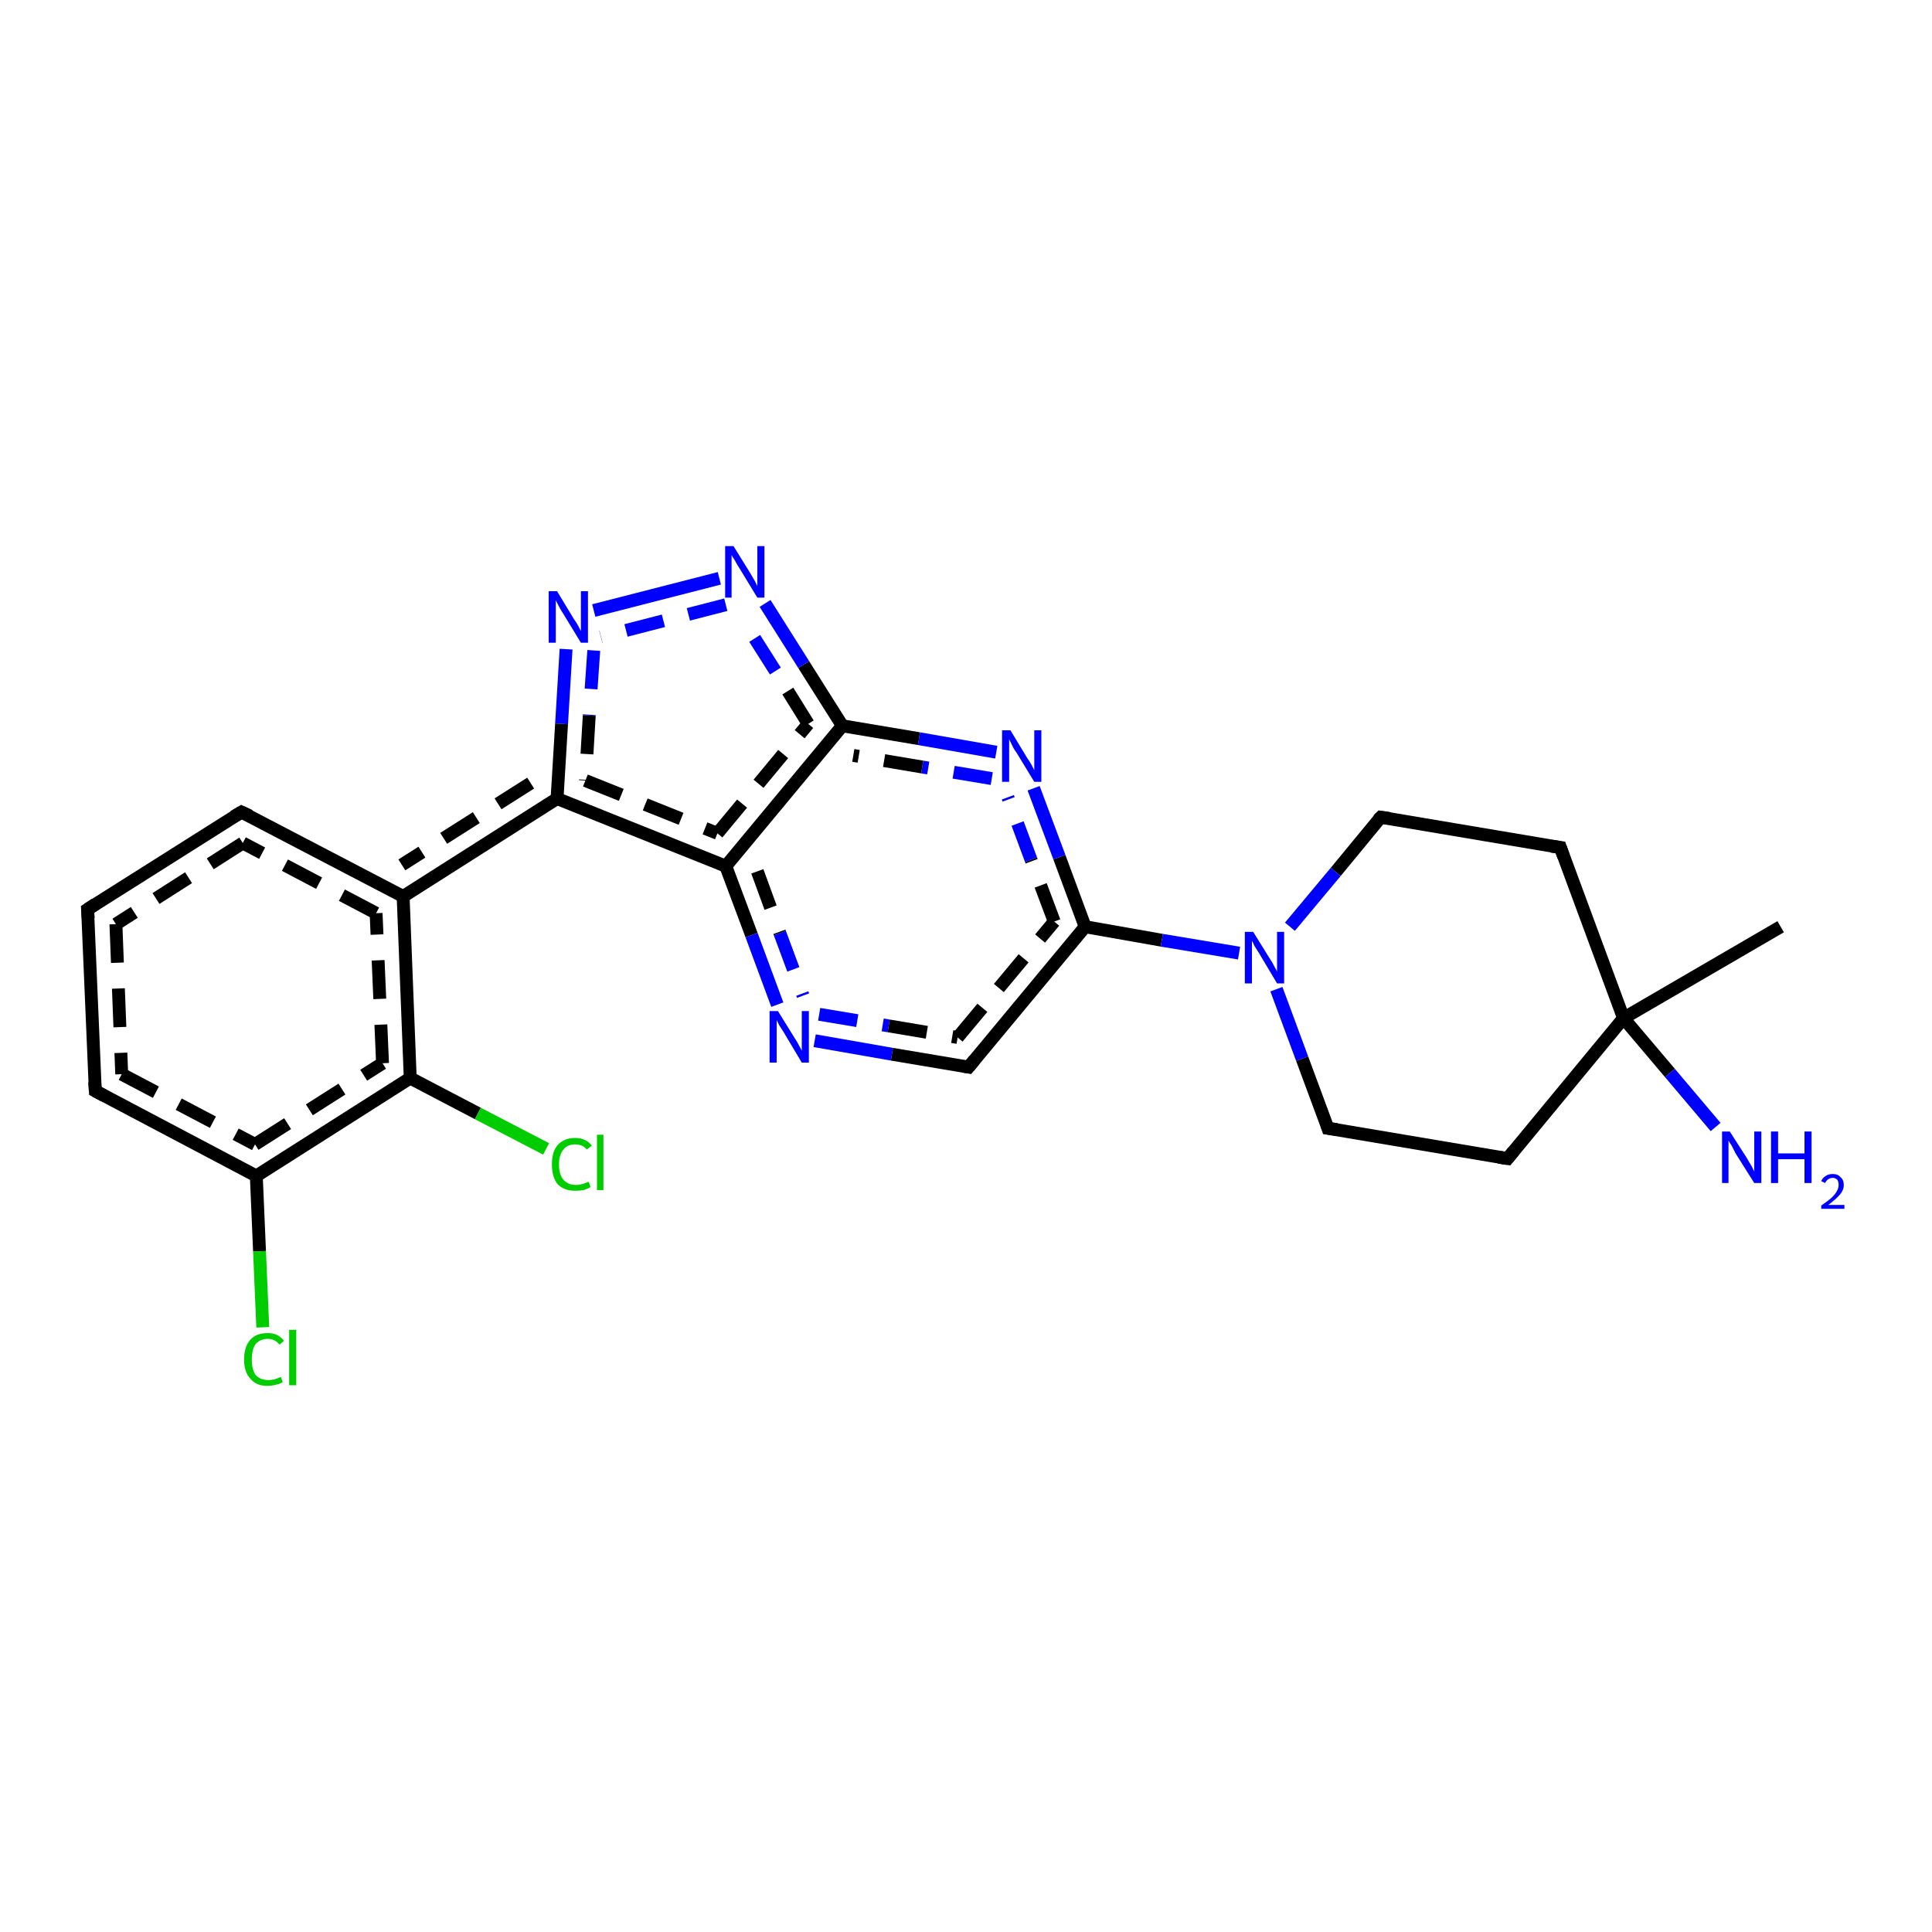 <?xml version='1.0' encoding='iso-8859-1'?>
<svg version='1.1' baseProfile='full'
              xmlns='http://www.w3.org/2000/svg'
                      xmlns:rdkit='http://www.rdkit.org/xml'
                      xmlns:xlink='http://www.w3.org/1999/xlink'
                  xml:space='preserve'
width='300px' height='300px' viewBox='0 0 300 300'>
<!-- END OF HEADER -->
<rect style='opacity:1.0;fill:#FFFFFF;stroke:none' width='300.0' height='300.0' x='0.0' y='0.0'> </rect>
<path class='bond-0 atom-0 atom-1' d='M 130.8,112.7 L 124.8,103.2' style='fill:none;fill-rule:evenodd;stroke:#000000;stroke-width:2.0px;stroke-linecap:butt;stroke-linejoin:miter;stroke-opacity:1' />
<path class='bond-0 atom-0 atom-1' d='M 124.8,103.2 L 118.8,93.7' style='fill:none;fill-rule:evenodd;stroke:#0000FF;stroke-width:2.0px;stroke-linecap:butt;stroke-linejoin:miter;stroke-opacity:1' />
<path class='bond-0 atom-0 atom-1' d='M 125.5,112.4 L 120.4,104.2' style='fill:none;fill-rule:evenodd;stroke:#000000;stroke-width:2.0px;stroke-linecap:butt;stroke-linejoin:miter;stroke-opacity:1;stroke-dasharray:6,4' />
<path class='bond-0 atom-0 atom-1' d='M 120.4,104.2 L 115.2,96.0' style='fill:none;fill-rule:evenodd;stroke:#0000FF;stroke-width:2.0px;stroke-linecap:butt;stroke-linejoin:miter;stroke-opacity:1;stroke-dasharray:6,4' />
<path class='bond-1 atom-1 atom-2' d='M 111.7,89.8 L 92.2,94.8' style='fill:none;fill-rule:evenodd;stroke:#0000FF;stroke-width:2.0px;stroke-linecap:butt;stroke-linejoin:miter;stroke-opacity:1' />
<path class='bond-1 atom-1 atom-2' d='M 112.7,93.9 L 93.3,98.9' style='fill:none;fill-rule:evenodd;stroke:#0000FF;stroke-width:2.0px;stroke-linecap:butt;stroke-linejoin:miter;stroke-opacity:1;stroke-dasharray:6,4' />
<path class='bond-2 atom-2 atom-3' d='M 87.9,100.8 L 87.2,112.4' style='fill:none;fill-rule:evenodd;stroke:#0000FF;stroke-width:2.0px;stroke-linecap:butt;stroke-linejoin:miter;stroke-opacity:1' />
<path class='bond-2 atom-2 atom-3' d='M 87.2,112.4 L 86.5,124.0' style='fill:none;fill-rule:evenodd;stroke:#000000;stroke-width:2.0px;stroke-linecap:butt;stroke-linejoin:miter;stroke-opacity:1' />
<path class='bond-2 atom-2 atom-3' d='M 92.2,101.0 L 91.5,111.1' style='fill:none;fill-rule:evenodd;stroke:#0000FF;stroke-width:2.0px;stroke-linecap:butt;stroke-linejoin:miter;stroke-opacity:1;stroke-dasharray:6,4' />
<path class='bond-2 atom-2 atom-3' d='M 91.5,111.1 L 90.9,121.2' style='fill:none;fill-rule:evenodd;stroke:#000000;stroke-width:2.0px;stroke-linecap:butt;stroke-linejoin:miter;stroke-opacity:1;stroke-dasharray:6,4' />
<path class='bond-3 atom-3 atom-4' d='M 86.5,124.0 L 112.7,134.5' style='fill:none;fill-rule:evenodd;stroke:#000000;stroke-width:2.0px;stroke-linecap:butt;stroke-linejoin:miter;stroke-opacity:1' />
<path class='bond-3 atom-3 atom-4' d='M 90.9,121.2 L 111.4,129.4' style='fill:none;fill-rule:evenodd;stroke:#000000;stroke-width:2.0px;stroke-linecap:butt;stroke-linejoin:miter;stroke-opacity:1;stroke-dasharray:6,4' />
<path class='bond-4 atom-4 atom-5' d='M 112.7,134.5 L 116.7,145.2' style='fill:none;fill-rule:evenodd;stroke:#000000;stroke-width:2.0px;stroke-linecap:butt;stroke-linejoin:miter;stroke-opacity:1' />
<path class='bond-4 atom-4 atom-5' d='M 116.7,145.2 L 120.7,156.0' style='fill:none;fill-rule:evenodd;stroke:#0000FF;stroke-width:2.0px;stroke-linecap:butt;stroke-linejoin:miter;stroke-opacity:1' />
<path class='bond-4 atom-4 atom-5' d='M 117.6,135.3 L 121.1,144.9' style='fill:none;fill-rule:evenodd;stroke:#000000;stroke-width:2.0px;stroke-linecap:butt;stroke-linejoin:miter;stroke-opacity:1;stroke-dasharray:6,4' />
<path class='bond-4 atom-4 atom-5' d='M 121.1,144.9 L 124.7,154.6' style='fill:none;fill-rule:evenodd;stroke:#0000FF;stroke-width:2.0px;stroke-linecap:butt;stroke-linejoin:miter;stroke-opacity:1;stroke-dasharray:6,4' />
<path class='bond-5 atom-5 atom-6' d='M 126.5,161.6 L 138.5,163.7' style='fill:none;fill-rule:evenodd;stroke:#0000FF;stroke-width:2.0px;stroke-linecap:butt;stroke-linejoin:miter;stroke-opacity:1' />
<path class='bond-5 atom-5 atom-6' d='M 138.5,163.7 L 150.4,165.7' style='fill:none;fill-rule:evenodd;stroke:#000000;stroke-width:2.0px;stroke-linecap:butt;stroke-linejoin:miter;stroke-opacity:1' />
<path class='bond-5 atom-5 atom-6' d='M 127.2,157.5 L 138.0,159.3' style='fill:none;fill-rule:evenodd;stroke:#0000FF;stroke-width:2.0px;stroke-linecap:butt;stroke-linejoin:miter;stroke-opacity:1;stroke-dasharray:6,4' />
<path class='bond-5 atom-5 atom-6' d='M 138.0,159.3 L 148.7,161.1' style='fill:none;fill-rule:evenodd;stroke:#000000;stroke-width:2.0px;stroke-linecap:butt;stroke-linejoin:miter;stroke-opacity:1;stroke-dasharray:6,4' />
<path class='bond-6 atom-6 atom-7' d='M 150.4,165.7 L 168.5,143.9' style='fill:none;fill-rule:evenodd;stroke:#000000;stroke-width:2.0px;stroke-linecap:butt;stroke-linejoin:miter;stroke-opacity:1' />
<path class='bond-6 atom-6 atom-7' d='M 148.7,161.1 L 163.7,143.1' style='fill:none;fill-rule:evenodd;stroke:#000000;stroke-width:2.0px;stroke-linecap:butt;stroke-linejoin:miter;stroke-opacity:1;stroke-dasharray:6,4' />
<path class='bond-7 atom-7 atom-8' d='M 168.5,143.9 L 164.5,133.1' style='fill:none;fill-rule:evenodd;stroke:#000000;stroke-width:2.0px;stroke-linecap:butt;stroke-linejoin:miter;stroke-opacity:1' />
<path class='bond-7 atom-7 atom-8' d='M 164.5,133.1 L 160.5,122.4' style='fill:none;fill-rule:evenodd;stroke:#0000FF;stroke-width:2.0px;stroke-linecap:butt;stroke-linejoin:miter;stroke-opacity:1' />
<path class='bond-7 atom-7 atom-8' d='M 163.7,143.1 L 160.1,133.5' style='fill:none;fill-rule:evenodd;stroke:#000000;stroke-width:2.0px;stroke-linecap:butt;stroke-linejoin:miter;stroke-opacity:1;stroke-dasharray:6,4' />
<path class='bond-7 atom-7 atom-8' d='M 160.1,133.5 L 156.5,123.8' style='fill:none;fill-rule:evenodd;stroke:#0000FF;stroke-width:2.0px;stroke-linecap:butt;stroke-linejoin:miter;stroke-opacity:1;stroke-dasharray:6,4' />
<path class='bond-8 atom-7 atom-9' d='M 168.5,143.9 L 180.4,146.0' style='fill:none;fill-rule:evenodd;stroke:#000000;stroke-width:2.0px;stroke-linecap:butt;stroke-linejoin:miter;stroke-opacity:1' />
<path class='bond-8 atom-7 atom-9' d='M 180.4,146.0 L 192.4,148.0' style='fill:none;fill-rule:evenodd;stroke:#0000FF;stroke-width:2.0px;stroke-linecap:butt;stroke-linejoin:miter;stroke-opacity:1' />
<path class='bond-9 atom-9 atom-10' d='M 198.2,153.6 L 202.2,164.4' style='fill:none;fill-rule:evenodd;stroke:#0000FF;stroke-width:2.0px;stroke-linecap:butt;stroke-linejoin:miter;stroke-opacity:1' />
<path class='bond-9 atom-9 atom-10' d='M 202.2,164.4 L 206.2,175.2' style='fill:none;fill-rule:evenodd;stroke:#000000;stroke-width:2.0px;stroke-linecap:butt;stroke-linejoin:miter;stroke-opacity:1' />
<path class='bond-10 atom-10 atom-11' d='M 206.2,175.2 L 234.1,179.9' style='fill:none;fill-rule:evenodd;stroke:#000000;stroke-width:2.0px;stroke-linecap:butt;stroke-linejoin:miter;stroke-opacity:1' />
<path class='bond-11 atom-11 atom-12' d='M 234.1,179.9 L 252.1,158.1' style='fill:none;fill-rule:evenodd;stroke:#000000;stroke-width:2.0px;stroke-linecap:butt;stroke-linejoin:miter;stroke-opacity:1' />
<path class='bond-12 atom-12 atom-13' d='M 252.1,158.1 L 242.3,131.6' style='fill:none;fill-rule:evenodd;stroke:#000000;stroke-width:2.0px;stroke-linecap:butt;stroke-linejoin:miter;stroke-opacity:1' />
<path class='bond-13 atom-13 atom-14' d='M 242.3,131.6 L 214.4,126.9' style='fill:none;fill-rule:evenodd;stroke:#000000;stroke-width:2.0px;stroke-linecap:butt;stroke-linejoin:miter;stroke-opacity:1' />
<path class='bond-14 atom-12 atom-15' d='M 252.1,158.1 L 276.5,143.9' style='fill:none;fill-rule:evenodd;stroke:#000000;stroke-width:2.0px;stroke-linecap:butt;stroke-linejoin:miter;stroke-opacity:1' />
<path class='bond-15 atom-12 atom-16' d='M 252.1,158.1 L 259.3,166.6' style='fill:none;fill-rule:evenodd;stroke:#000000;stroke-width:2.0px;stroke-linecap:butt;stroke-linejoin:miter;stroke-opacity:1' />
<path class='bond-15 atom-12 atom-16' d='M 259.3,166.6 L 266.4,175.0' style='fill:none;fill-rule:evenodd;stroke:#0000FF;stroke-width:2.0px;stroke-linecap:butt;stroke-linejoin:miter;stroke-opacity:1' />
<path class='bond-16 atom-3 atom-17' d='M 86.5,124.0 L 62.6,139.2' style='fill:none;fill-rule:evenodd;stroke:#000000;stroke-width:2.0px;stroke-linecap:butt;stroke-linejoin:miter;stroke-opacity:1' />
<path class='bond-16 atom-3 atom-17' d='M 82.4,121.6 L 62.4,134.3' style='fill:none;fill-rule:evenodd;stroke:#000000;stroke-width:2.0px;stroke-linecap:butt;stroke-linejoin:miter;stroke-opacity:1;stroke-dasharray:6,4' />
<path class='bond-17 atom-17 atom-18' d='M 62.6,139.2 L 37.5,126.1' style='fill:none;fill-rule:evenodd;stroke:#000000;stroke-width:2.0px;stroke-linecap:butt;stroke-linejoin:miter;stroke-opacity:1' />
<path class='bond-17 atom-17 atom-18' d='M 58.4,141.8 L 37.7,130.9' style='fill:none;fill-rule:evenodd;stroke:#000000;stroke-width:2.0px;stroke-linecap:butt;stroke-linejoin:miter;stroke-opacity:1;stroke-dasharray:6,4' />
<path class='bond-18 atom-18 atom-19' d='M 37.5,126.1 L 13.6,141.2' style='fill:none;fill-rule:evenodd;stroke:#000000;stroke-width:2.0px;stroke-linecap:butt;stroke-linejoin:miter;stroke-opacity:1' />
<path class='bond-18 atom-18 atom-19' d='M 37.7,130.9 L 18.0,143.5' style='fill:none;fill-rule:evenodd;stroke:#000000;stroke-width:2.0px;stroke-linecap:butt;stroke-linejoin:miter;stroke-opacity:1;stroke-dasharray:6,4' />
<path class='bond-19 atom-19 atom-20' d='M 13.6,141.2 L 14.8,169.4' style='fill:none;fill-rule:evenodd;stroke:#000000;stroke-width:2.0px;stroke-linecap:butt;stroke-linejoin:miter;stroke-opacity:1' />
<path class='bond-19 atom-19 atom-20' d='M 18.0,143.5 L 18.9,166.8' style='fill:none;fill-rule:evenodd;stroke:#000000;stroke-width:2.0px;stroke-linecap:butt;stroke-linejoin:miter;stroke-opacity:1;stroke-dasharray:6,4' />
<path class='bond-20 atom-20 atom-21' d='M 14.8,169.4 L 39.8,182.6' style='fill:none;fill-rule:evenodd;stroke:#000000;stroke-width:2.0px;stroke-linecap:butt;stroke-linejoin:miter;stroke-opacity:1' />
<path class='bond-20 atom-20 atom-21' d='M 18.9,166.8 L 39.6,177.7' style='fill:none;fill-rule:evenodd;stroke:#000000;stroke-width:2.0px;stroke-linecap:butt;stroke-linejoin:miter;stroke-opacity:1;stroke-dasharray:6,4' />
<path class='bond-21 atom-21 atom-22' d='M 39.8,182.6 L 63.7,167.4' style='fill:none;fill-rule:evenodd;stroke:#000000;stroke-width:2.0px;stroke-linecap:butt;stroke-linejoin:miter;stroke-opacity:1' />
<path class='bond-21 atom-21 atom-22' d='M 39.6,177.7 L 59.4,165.1' style='fill:none;fill-rule:evenodd;stroke:#000000;stroke-width:2.0px;stroke-linecap:butt;stroke-linejoin:miter;stroke-opacity:1;stroke-dasharray:6,4' />
<path class='bond-22 atom-22 atom-23' d='M 63.7,167.4 L 74.2,172.9' style='fill:none;fill-rule:evenodd;stroke:#000000;stroke-width:2.0px;stroke-linecap:butt;stroke-linejoin:miter;stroke-opacity:1' />
<path class='bond-22 atom-22 atom-23' d='M 74.2,172.9 L 84.8,178.4' style='fill:none;fill-rule:evenodd;stroke:#00CC00;stroke-width:2.0px;stroke-linecap:butt;stroke-linejoin:miter;stroke-opacity:1' />
<path class='bond-23 atom-21 atom-24' d='M 39.8,182.6 L 40.3,194.3' style='fill:none;fill-rule:evenodd;stroke:#000000;stroke-width:2.0px;stroke-linecap:butt;stroke-linejoin:miter;stroke-opacity:1' />
<path class='bond-23 atom-21 atom-24' d='M 40.3,194.3 L 40.8,206.1' style='fill:none;fill-rule:evenodd;stroke:#00CC00;stroke-width:2.0px;stroke-linecap:butt;stroke-linejoin:miter;stroke-opacity:1' />
<path class='bond-24 atom-4 atom-0' d='M 112.7,134.5 L 130.8,112.7' style='fill:none;fill-rule:evenodd;stroke:#000000;stroke-width:2.0px;stroke-linecap:butt;stroke-linejoin:miter;stroke-opacity:1' />
<path class='bond-24 atom-4 atom-0' d='M 111.4,129.4 L 125.5,112.4' style='fill:none;fill-rule:evenodd;stroke:#000000;stroke-width:2.0px;stroke-linecap:butt;stroke-linejoin:miter;stroke-opacity:1;stroke-dasharray:6,4' />
<path class='bond-25 atom-8 atom-0' d='M 154.7,116.8 L 142.7,114.7' style='fill:none;fill-rule:evenodd;stroke:#0000FF;stroke-width:2.0px;stroke-linecap:butt;stroke-linejoin:miter;stroke-opacity:1' />
<path class='bond-25 atom-8 atom-0' d='M 142.7,114.7 L 130.8,112.7' style='fill:none;fill-rule:evenodd;stroke:#000000;stroke-width:2.0px;stroke-linecap:butt;stroke-linejoin:miter;stroke-opacity:1' />
<path class='bond-25 atom-8 atom-0' d='M 154.0,120.9 L 143.2,119.1' style='fill:none;fill-rule:evenodd;stroke:#0000FF;stroke-width:2.0px;stroke-linecap:butt;stroke-linejoin:miter;stroke-opacity:1;stroke-dasharray:6,4' />
<path class='bond-25 atom-8 atom-0' d='M 143.2,119.1 L 132.5,117.3' style='fill:none;fill-rule:evenodd;stroke:#000000;stroke-width:2.0px;stroke-linecap:butt;stroke-linejoin:miter;stroke-opacity:1;stroke-dasharray:6,4' />
<path class='bond-26 atom-14 atom-9' d='M 214.4,126.9 L 207.4,135.4' style='fill:none;fill-rule:evenodd;stroke:#000000;stroke-width:2.0px;stroke-linecap:butt;stroke-linejoin:miter;stroke-opacity:1' />
<path class='bond-26 atom-14 atom-9' d='M 207.4,135.4 L 200.3,143.9' style='fill:none;fill-rule:evenodd;stroke:#0000FF;stroke-width:2.0px;stroke-linecap:butt;stroke-linejoin:miter;stroke-opacity:1' />
<path class='bond-27 atom-22 atom-17' d='M 63.7,167.4 L 62.6,139.2' style='fill:none;fill-rule:evenodd;stroke:#000000;stroke-width:2.0px;stroke-linecap:butt;stroke-linejoin:miter;stroke-opacity:1' />
<path class='bond-27 atom-22 atom-17' d='M 59.4,165.1 L 58.4,141.8' style='fill:none;fill-rule:evenodd;stroke:#000000;stroke-width:2.0px;stroke-linecap:butt;stroke-linejoin:miter;stroke-opacity:1;stroke-dasharray:6,4' />
<path d='M 149.8,165.6 L 150.4,165.7 L 151.3,164.6' style='fill:none;stroke:#000000;stroke-width:2.0px;stroke-linecap:butt;stroke-linejoin:miter;stroke-opacity:1;' />
<path d='M 206.0,174.6 L 206.2,175.2 L 207.6,175.4' style='fill:none;stroke:#000000;stroke-width:2.0px;stroke-linecap:butt;stroke-linejoin:miter;stroke-opacity:1;' />
<path d='M 232.7,179.7 L 234.1,179.9 L 235.0,178.8' style='fill:none;stroke:#000000;stroke-width:2.0px;stroke-linecap:butt;stroke-linejoin:miter;stroke-opacity:1;' />
<path d='M 242.8,133.0 L 242.3,131.6 L 240.9,131.4' style='fill:none;stroke:#000000;stroke-width:2.0px;stroke-linecap:butt;stroke-linejoin:miter;stroke-opacity:1;' />
<path d='M 215.8,127.1 L 214.4,126.9 L 214.0,127.3' style='fill:none;stroke:#000000;stroke-width:2.0px;stroke-linecap:butt;stroke-linejoin:miter;stroke-opacity:1;' />
<path d='M 38.8,126.7 L 37.5,126.1 L 36.3,126.8' style='fill:none;stroke:#000000;stroke-width:2.0px;stroke-linecap:butt;stroke-linejoin:miter;stroke-opacity:1;' />
<path d='M 14.8,140.4 L 13.6,141.2 L 13.7,142.6' style='fill:none;stroke:#000000;stroke-width:2.0px;stroke-linecap:butt;stroke-linejoin:miter;stroke-opacity:1;' />
<path d='M 14.7,168.0 L 14.8,169.4 L 16.1,170.1' style='fill:none;stroke:#000000;stroke-width:2.0px;stroke-linecap:butt;stroke-linejoin:miter;stroke-opacity:1;' />
<path class='atom-1' d='M 113.9 84.8
L 116.5 89.0
Q 116.8 89.5, 117.2 90.2
Q 117.6 91.0, 117.6 91.0
L 117.6 84.8
L 118.7 84.8
L 118.7 92.8
L 117.6 92.8
L 114.8 88.2
Q 114.4 87.6, 114.1 87.0
Q 113.7 86.4, 113.6 86.2
L 113.6 92.8
L 112.6 92.8
L 112.6 84.8
L 113.9 84.8
' fill='#0000FF'/>
<path class='atom-2' d='M 86.5 91.8
L 89.1 96.1
Q 89.4 96.5, 89.8 97.2
Q 90.2 98.0, 90.2 98.0
L 90.2 91.8
L 91.3 91.8
L 91.3 99.8
L 90.2 99.8
L 87.4 95.2
Q 87.0 94.6, 86.7 94.0
Q 86.4 93.4, 86.3 93.2
L 86.3 99.8
L 85.2 99.8
L 85.2 91.8
L 86.5 91.8
' fill='#0000FF'/>
<path class='atom-5' d='M 120.8 157.0
L 123.4 161.2
Q 123.7 161.6, 124.1 162.4
Q 124.5 163.1, 124.5 163.2
L 124.5 157.0
L 125.6 157.0
L 125.6 165.0
L 124.5 165.0
L 121.7 160.3
Q 121.4 159.8, 121.0 159.2
Q 120.7 158.6, 120.6 158.4
L 120.6 165.0
L 119.5 165.0
L 119.5 157.0
L 120.8 157.0
' fill='#0000FF'/>
<path class='atom-8' d='M 156.9 113.4
L 159.5 117.7
Q 159.8 118.1, 160.2 118.8
Q 160.6 119.6, 160.6 119.6
L 160.6 113.4
L 161.7 113.4
L 161.7 121.4
L 160.6 121.4
L 157.8 116.8
Q 157.4 116.3, 157.1 115.6
Q 156.8 115.0, 156.7 114.8
L 156.7 121.4
L 155.6 121.4
L 155.6 113.4
L 156.9 113.4
' fill='#0000FF'/>
<path class='atom-9' d='M 194.6 144.7
L 197.2 148.9
Q 197.5 149.3, 197.9 150.1
Q 198.3 150.8, 198.3 150.9
L 198.3 144.7
L 199.4 144.7
L 199.4 152.7
L 198.3 152.7
L 195.5 148.0
Q 195.2 147.5, 194.8 146.9
Q 194.5 146.2, 194.4 146.1
L 194.4 152.7
L 193.3 152.7
L 193.3 144.7
L 194.6 144.7
' fill='#0000FF'/>
<path class='atom-16' d='M 268.6 175.7
L 271.3 179.9
Q 271.5 180.3, 272.0 181.1
Q 272.4 181.9, 272.4 181.9
L 272.4 175.7
L 273.5 175.7
L 273.5 183.7
L 272.4 183.7
L 269.5 179.1
Q 269.2 178.5, 268.9 177.9
Q 268.5 177.3, 268.4 177.1
L 268.4 183.7
L 267.4 183.7
L 267.4 175.7
L 268.6 175.7
' fill='#0000FF'/>
<path class='atom-16' d='M 275.0 175.7
L 276.1 175.7
L 276.1 179.1
L 280.2 179.1
L 280.2 175.7
L 281.3 175.7
L 281.3 183.7
L 280.2 183.7
L 280.2 180.0
L 276.1 180.0
L 276.1 183.7
L 275.0 183.7
L 275.0 175.7
' fill='#0000FF'/>
<path class='atom-16' d='M 282.8 183.4
Q 283.0 182.9, 283.5 182.6
Q 283.9 182.3, 284.6 182.3
Q 285.4 182.3, 285.8 182.8
Q 286.3 183.2, 286.3 184.0
Q 286.3 184.8, 285.7 185.5
Q 285.1 186.2, 283.9 187.1
L 286.4 187.1
L 286.4 187.7
L 282.8 187.7
L 282.8 187.2
Q 283.8 186.5, 284.4 186.0
Q 285.0 185.4, 285.2 185.0
Q 285.5 184.5, 285.5 184.0
Q 285.5 183.5, 285.3 183.2
Q 285.0 182.9, 284.6 182.9
Q 284.2 182.9, 283.9 183.1
Q 283.6 183.3, 283.4 183.7
L 282.8 183.4
' fill='#0000FF'/>
<path class='atom-23' d='M 85.7 180.8
Q 85.7 178.8, 86.6 177.8
Q 87.6 176.7, 89.3 176.7
Q 91.0 176.7, 91.9 177.9
L 91.1 178.5
Q 90.5 177.7, 89.3 177.7
Q 88.1 177.7, 87.5 178.5
Q 86.8 179.3, 86.8 180.8
Q 86.8 182.4, 87.5 183.2
Q 88.2 184.0, 89.5 184.0
Q 90.3 184.0, 91.4 183.5
L 91.7 184.3
Q 91.3 184.6, 90.6 184.8
Q 90.0 184.9, 89.3 184.9
Q 87.6 184.9, 86.6 183.9
Q 85.7 182.8, 85.7 180.8
' fill='#00CC00'/>
<path class='atom-23' d='M 92.7 176.2
L 93.7 176.2
L 93.7 184.8
L 92.7 184.8
L 92.7 176.2
' fill='#00CC00'/>
<path class='atom-24' d='M 37.9 211.1
Q 37.9 209.1, 38.9 208.0
Q 39.8 207.0, 41.6 207.0
Q 43.2 207.0, 44.1 208.2
L 43.4 208.8
Q 42.7 207.9, 41.6 207.9
Q 40.4 207.9, 39.7 208.7
Q 39.1 209.5, 39.1 211.1
Q 39.1 212.7, 39.7 213.5
Q 40.4 214.3, 41.7 214.3
Q 42.6 214.3, 43.6 213.8
L 43.9 214.6
Q 43.5 214.9, 42.9 215.0
Q 42.2 215.2, 41.5 215.2
Q 39.8 215.2, 38.9 214.1
Q 37.9 213.1, 37.9 211.1
' fill='#00CC00'/>
<path class='atom-24' d='M 44.9 206.5
L 46.0 206.5
L 46.0 215.1
L 44.9 215.1
L 44.9 206.5
' fill='#00CC00'/>
</svg>
